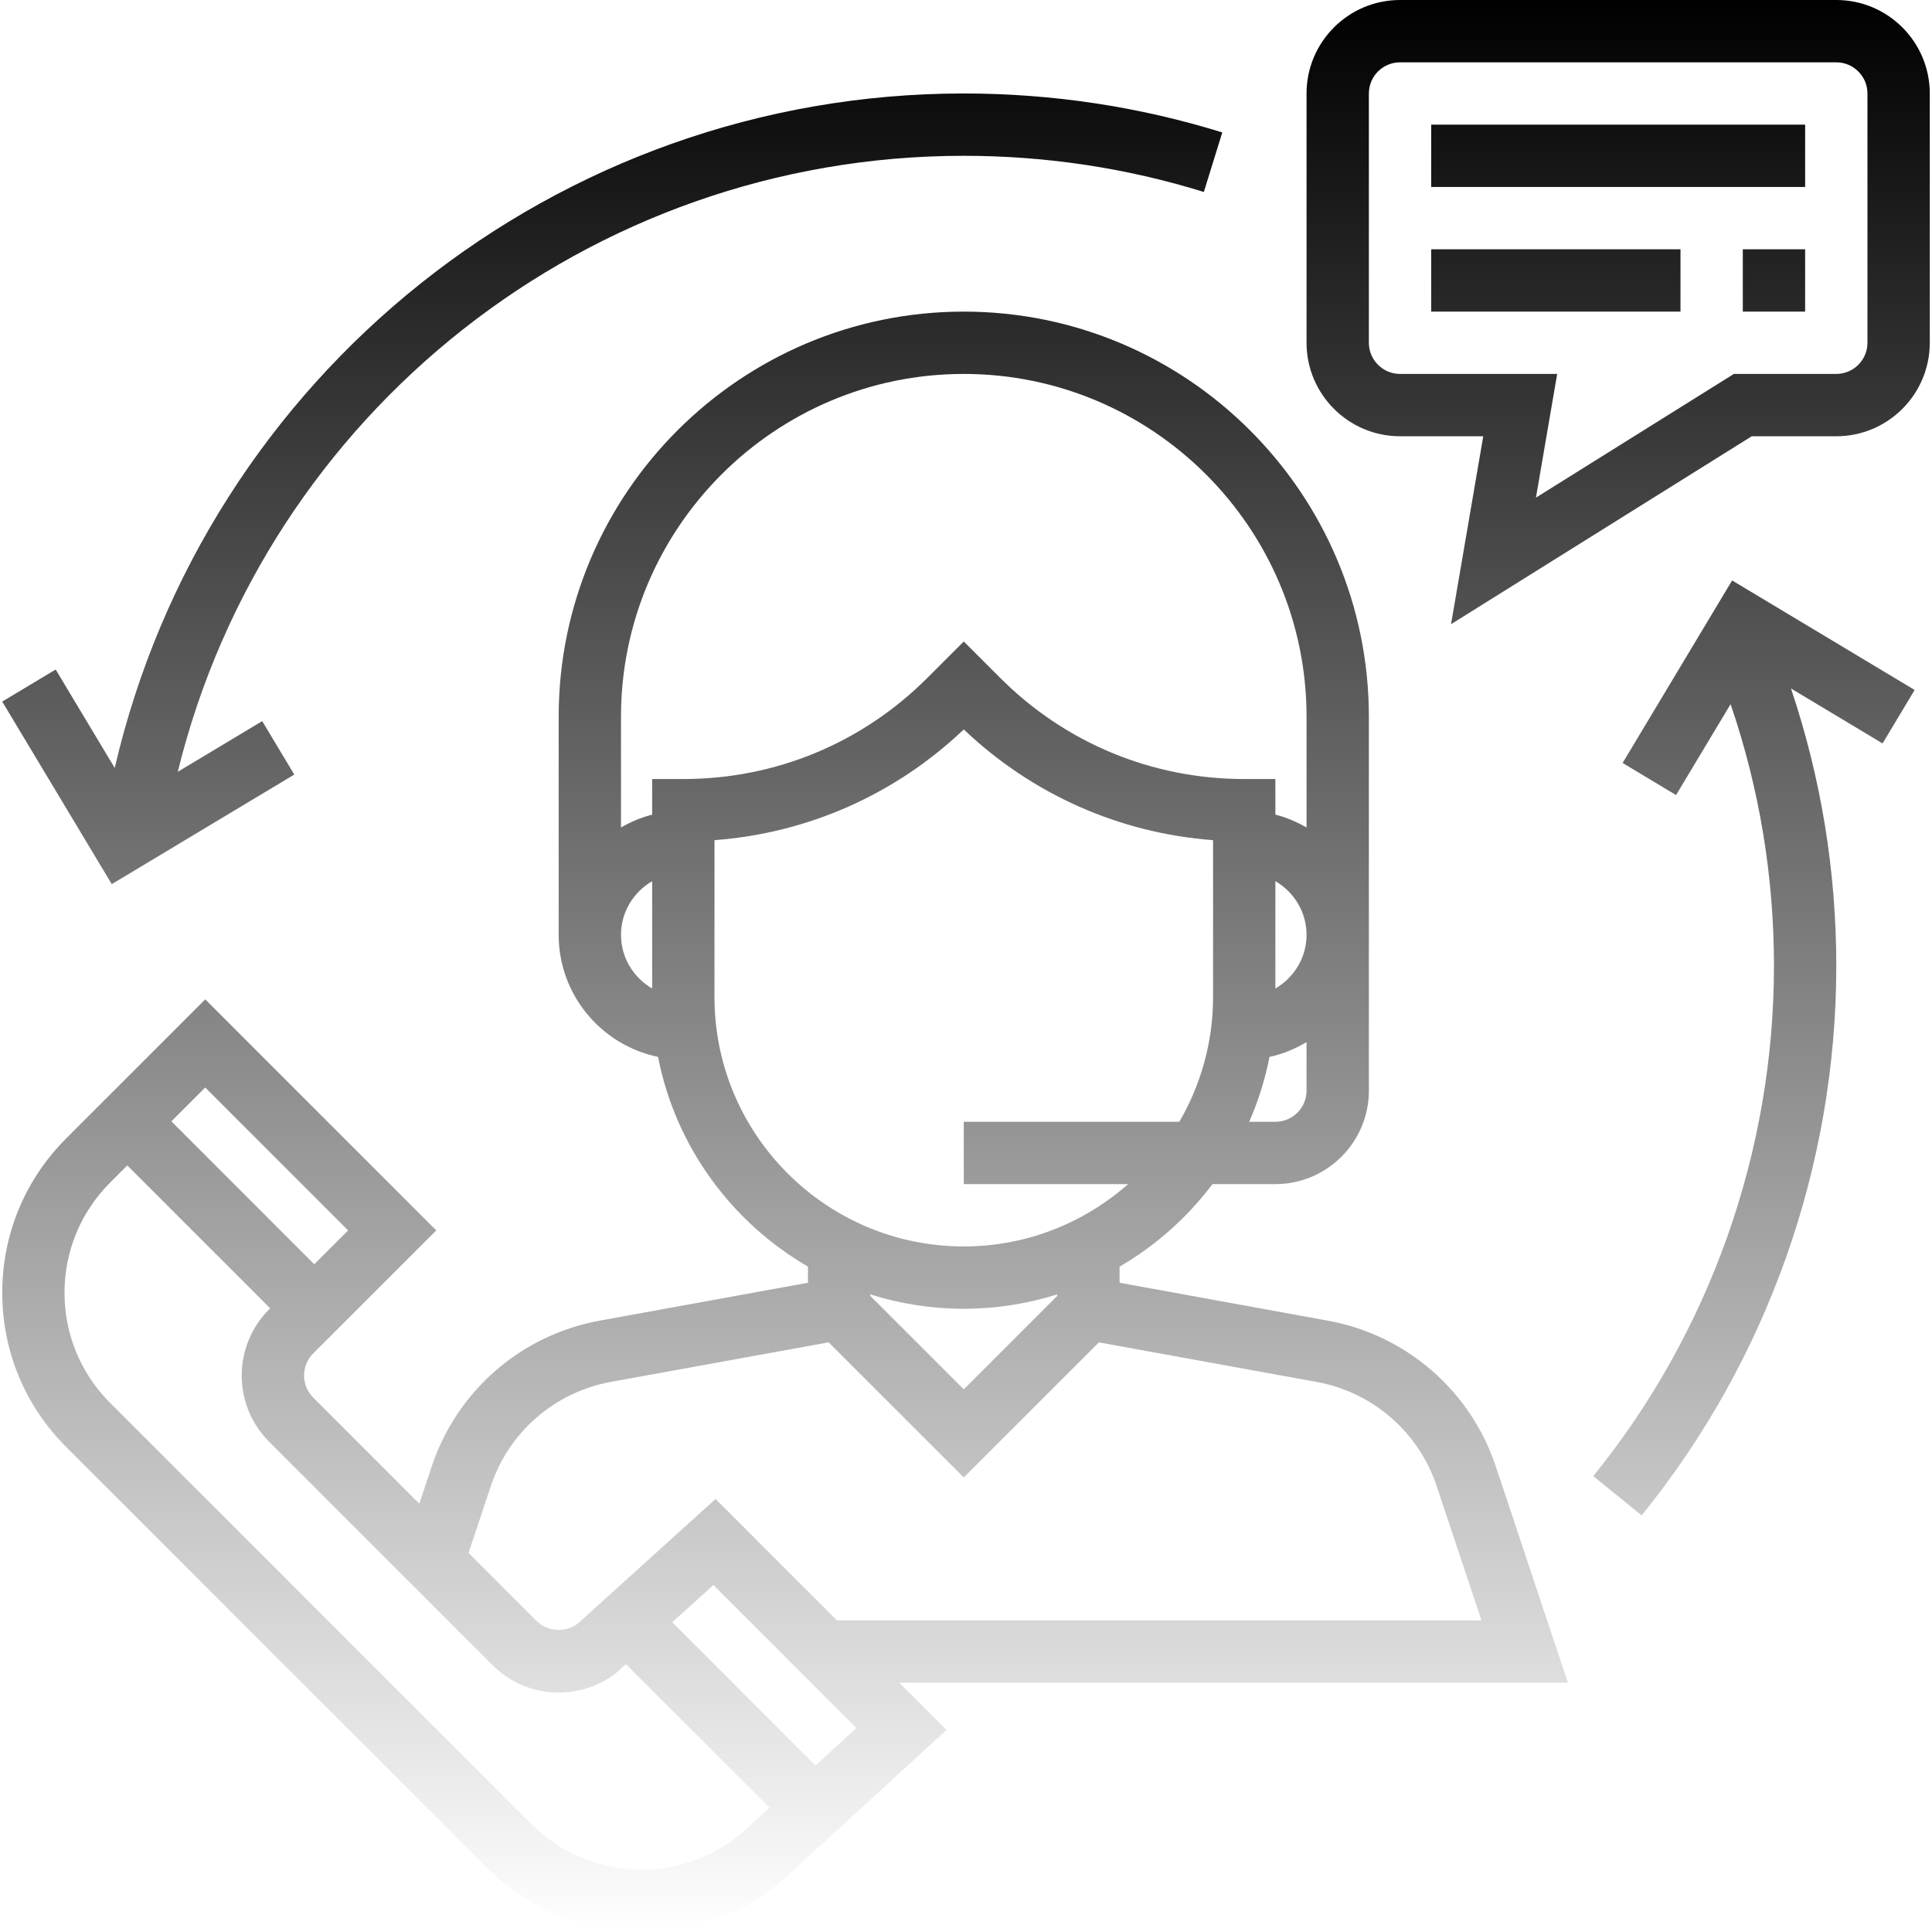 <svg width="120" height="120" viewBox="0 0 120 120" fill="none" xmlns="http://www.w3.org/2000/svg">
<g id="customer-service 1" clip-path="url(#clip0_570_11736)">
<g id="Vector">
<path d="M97.385 104.516L92.904 91.072C91.338 86.379 87.344 82.914 82.474 82.028L69.539 79.674V78.672C71.79 77.365 73.749 75.617 75.309 73.548H79.216C82.418 73.548 85.023 70.943 85.023 67.742V44.516C85.023 30.643 73.735 19.355 59.862 19.355C45.988 19.355 34.7 30.643 34.7 44.516V58.065C34.7 61.796 37.354 64.918 40.873 65.646C41.958 71.208 45.435 75.915 50.184 78.672V79.674L37.248 82.028C32.38 82.914 28.383 86.379 26.819 91.072L26.045 93.397L19.453 86.805C18.698 86.05 18.698 84.821 19.453 84.066L27.098 76.423L12.748 62.073L4.108 70.713C1.549 73.272 0.14 76.674 0.14 80.293C0.14 83.913 1.549 87.314 4.108 89.872L30.266 116.03C32.825 118.589 36.227 120 39.847 120C43.466 120 46.867 118.589 49.365 116.088L58.793 107.45L55.853 104.516H97.385ZM81.152 67.742C81.152 68.81 80.283 69.677 79.216 69.677H77.589C78.15 68.398 78.576 67.049 78.851 65.646C79.679 65.474 80.442 65.144 81.152 64.73V67.742ZM79.216 61.397V54.732C80.368 55.403 81.152 56.638 81.152 58.065C81.152 59.491 80.368 60.726 79.216 61.397ZM40.507 61.397C39.355 60.726 38.571 59.491 38.571 58.065C38.571 56.638 39.355 55.403 40.507 54.732V61.397ZM40.507 48.387V50.597C39.818 50.777 39.171 51.048 38.571 51.399V44.516C38.571 32.777 48.123 23.226 59.862 23.226C71.6 23.226 81.152 32.777 81.152 44.516V51.399C80.552 51.048 79.906 50.776 79.216 50.597V48.387H77.281C71.558 48.387 66.177 46.157 62.128 42.11L59.862 39.844L57.595 42.11C53.546 46.157 48.166 48.387 42.442 48.387H40.507ZM44.378 61.935V52.184C50.19 51.747 55.609 49.349 59.862 45.306C64.114 49.349 69.533 51.749 75.346 52.184V61.935C75.346 64.757 74.575 67.397 73.251 69.677H59.862V73.548H70.069C67.34 75.95 63.773 77.419 59.862 77.419C51.324 77.419 44.378 70.473 44.378 61.935ZM65.668 80.398V80.489L59.862 86.296L54.055 80.489V80.398C55.89 80.975 57.839 81.29 59.862 81.29C61.884 81.29 63.833 80.975 65.668 80.398ZM30.489 92.296C31.605 88.943 34.46 86.468 37.938 85.833L51.468 83.375L59.862 91.769L68.254 83.377L81.781 85.835C85.259 86.47 88.114 88.943 89.231 92.297L92.016 100.645H51.982L44.444 93.106L36.067 100.684C35.337 101.417 34.062 101.417 33.33 100.684L29.103 96.457L30.489 92.296ZM12.746 67.546L21.622 76.423L19.52 78.525L10.644 69.648L12.746 67.546ZM46.685 113.297C44.858 115.121 42.427 116.129 39.843 116.129C37.259 116.129 34.828 115.121 32.999 113.294L6.841 87.137C5.014 85.31 4.007 82.879 4.007 80.296C4.007 77.71 5.014 75.279 6.841 73.452L7.906 72.387L16.782 81.263L16.712 81.333C14.449 83.597 14.449 87.281 16.712 89.545L30.591 103.425C31.689 104.52 33.146 105.126 34.698 105.126C36.251 105.126 37.708 104.522 38.734 103.492L38.879 103.363L47.796 112.279L46.685 113.297ZM50.653 109.659L41.755 100.761L44.312 98.45L53.194 107.332L50.653 109.659Z" fill="url(#paint0_linear_570_11736)"/>
<path d="M114.055 0H86.958C83.757 0 81.152 2.605 81.152 5.806V21.29C81.152 24.492 83.757 27.097 86.958 27.097H92.128L90.127 38.77L108.804 27.097H114.055C117.257 27.097 119.862 24.492 119.862 21.29V5.806C119.862 2.605 117.257 0 114.055 0ZM115.991 21.29C115.991 22.357 115.122 23.226 114.055 23.226H107.693L95.401 30.908L96.719 23.226H86.958C85.892 23.226 85.023 22.357 85.023 21.29V5.806C85.023 4.74 85.892 3.871 86.958 3.871H114.055C115.122 3.871 115.991 4.74 115.991 5.806V21.29Z" fill="url(#paint1_linear_570_11736)"/>
<path d="M112.12 7.742H88.894V11.613H112.12V7.742Z" fill="url(#paint2_linear_570_11736)"/>
<path d="M104.378 15.484H88.894V19.355H104.378V15.484Z" fill="url(#paint3_linear_570_11736)"/>
<path d="M112.12 15.484H108.249V19.355H112.12V15.484Z" fill="url(#paint4_linear_570_11736)"/>
<path d="M59.862 5.806C34.573 5.806 12.789 23.299 7.126 47.7L3.458 41.586L0.138 43.577L6.942 54.914L18.278 48.11L16.286 44.791L11.041 47.938C16.526 25.616 36.599 9.677 59.862 9.677C64.946 9.677 69.963 10.432 74.773 11.923L75.918 8.226C70.737 6.619 65.335 5.806 59.862 5.806Z" fill="url(#paint5_linear_570_11736)"/>
<path d="M118.921 42.855L107.585 36.052L100.784 47.39L104.103 49.382L107.49 43.736C109.273 48.952 110.184 54.408 110.184 60C110.184 71.51 106.197 82.763 98.96 91.684L101.966 94.123C109.762 84.515 114.055 72.395 114.055 60C114.055 54.079 113.101 48.298 111.241 42.763L116.929 46.175L118.921 42.855Z" fill="url(#paint6_linear_570_11736)"/>
</g>
</g>
<defs>
<linearGradient id="paint0_linear_570_11736" x1="60" y1="0" x2="60" y2="120" gradientUnits="userSpaceOnUse">
<stop stopColor="#27DA68"/>
<stop offset="1" stopColor="#27DA68" stop-opacity="0"/>
</linearGradient>
<linearGradient id="paint1_linear_570_11736" x1="60" y1="0" x2="60" y2="120" gradientUnits="userSpaceOnUse">
<stop stopColor="#27DA68"/>
<stop offset="1" stopColor="#27DA68" stop-opacity="0"/>
</linearGradient>
<linearGradient id="paint2_linear_570_11736" x1="60" y1="0" x2="60" y2="120" gradientUnits="userSpaceOnUse">
<stop stopColor="#27DA68"/>
<stop offset="1" stopColor="#27DA68" stop-opacity="0"/>
</linearGradient>
<linearGradient id="paint3_linear_570_11736" x1="60" y1="0" x2="60" y2="120" gradientUnits="userSpaceOnUse">
<stop stopColor="#27DA68"/>
<stop offset="1" stopColor="#27DA68" stop-opacity="0"/>
</linearGradient>
<linearGradient id="paint4_linear_570_11736" x1="60" y1="0" x2="60" y2="120" gradientUnits="userSpaceOnUse">
<stop stopColor="#27DA68"/>
<stop offset="1" stopColor="#27DA68" stop-opacity="0"/>
</linearGradient>
<linearGradient id="paint5_linear_570_11736" x1="60" y1="0" x2="60" y2="120" gradientUnits="userSpaceOnUse">
<stop stopColor="#27DA68"/>
<stop offset="1" stopColor="#27DA68" stop-opacity="0"/>
</linearGradient>
<linearGradient id="paint6_linear_570_11736" x1="60" y1="0" x2="60" y2="120" gradientUnits="userSpaceOnUse">
<stop stopColor="#27DA68"/>
<stop offset="1" stopColor="#27DA68" stop-opacity="0"/>
</linearGradient>
<clipPath id="clip0_570_11736">
<rect width="120" height="120" fill="white"/>
</clipPath>
</defs>
</svg>
